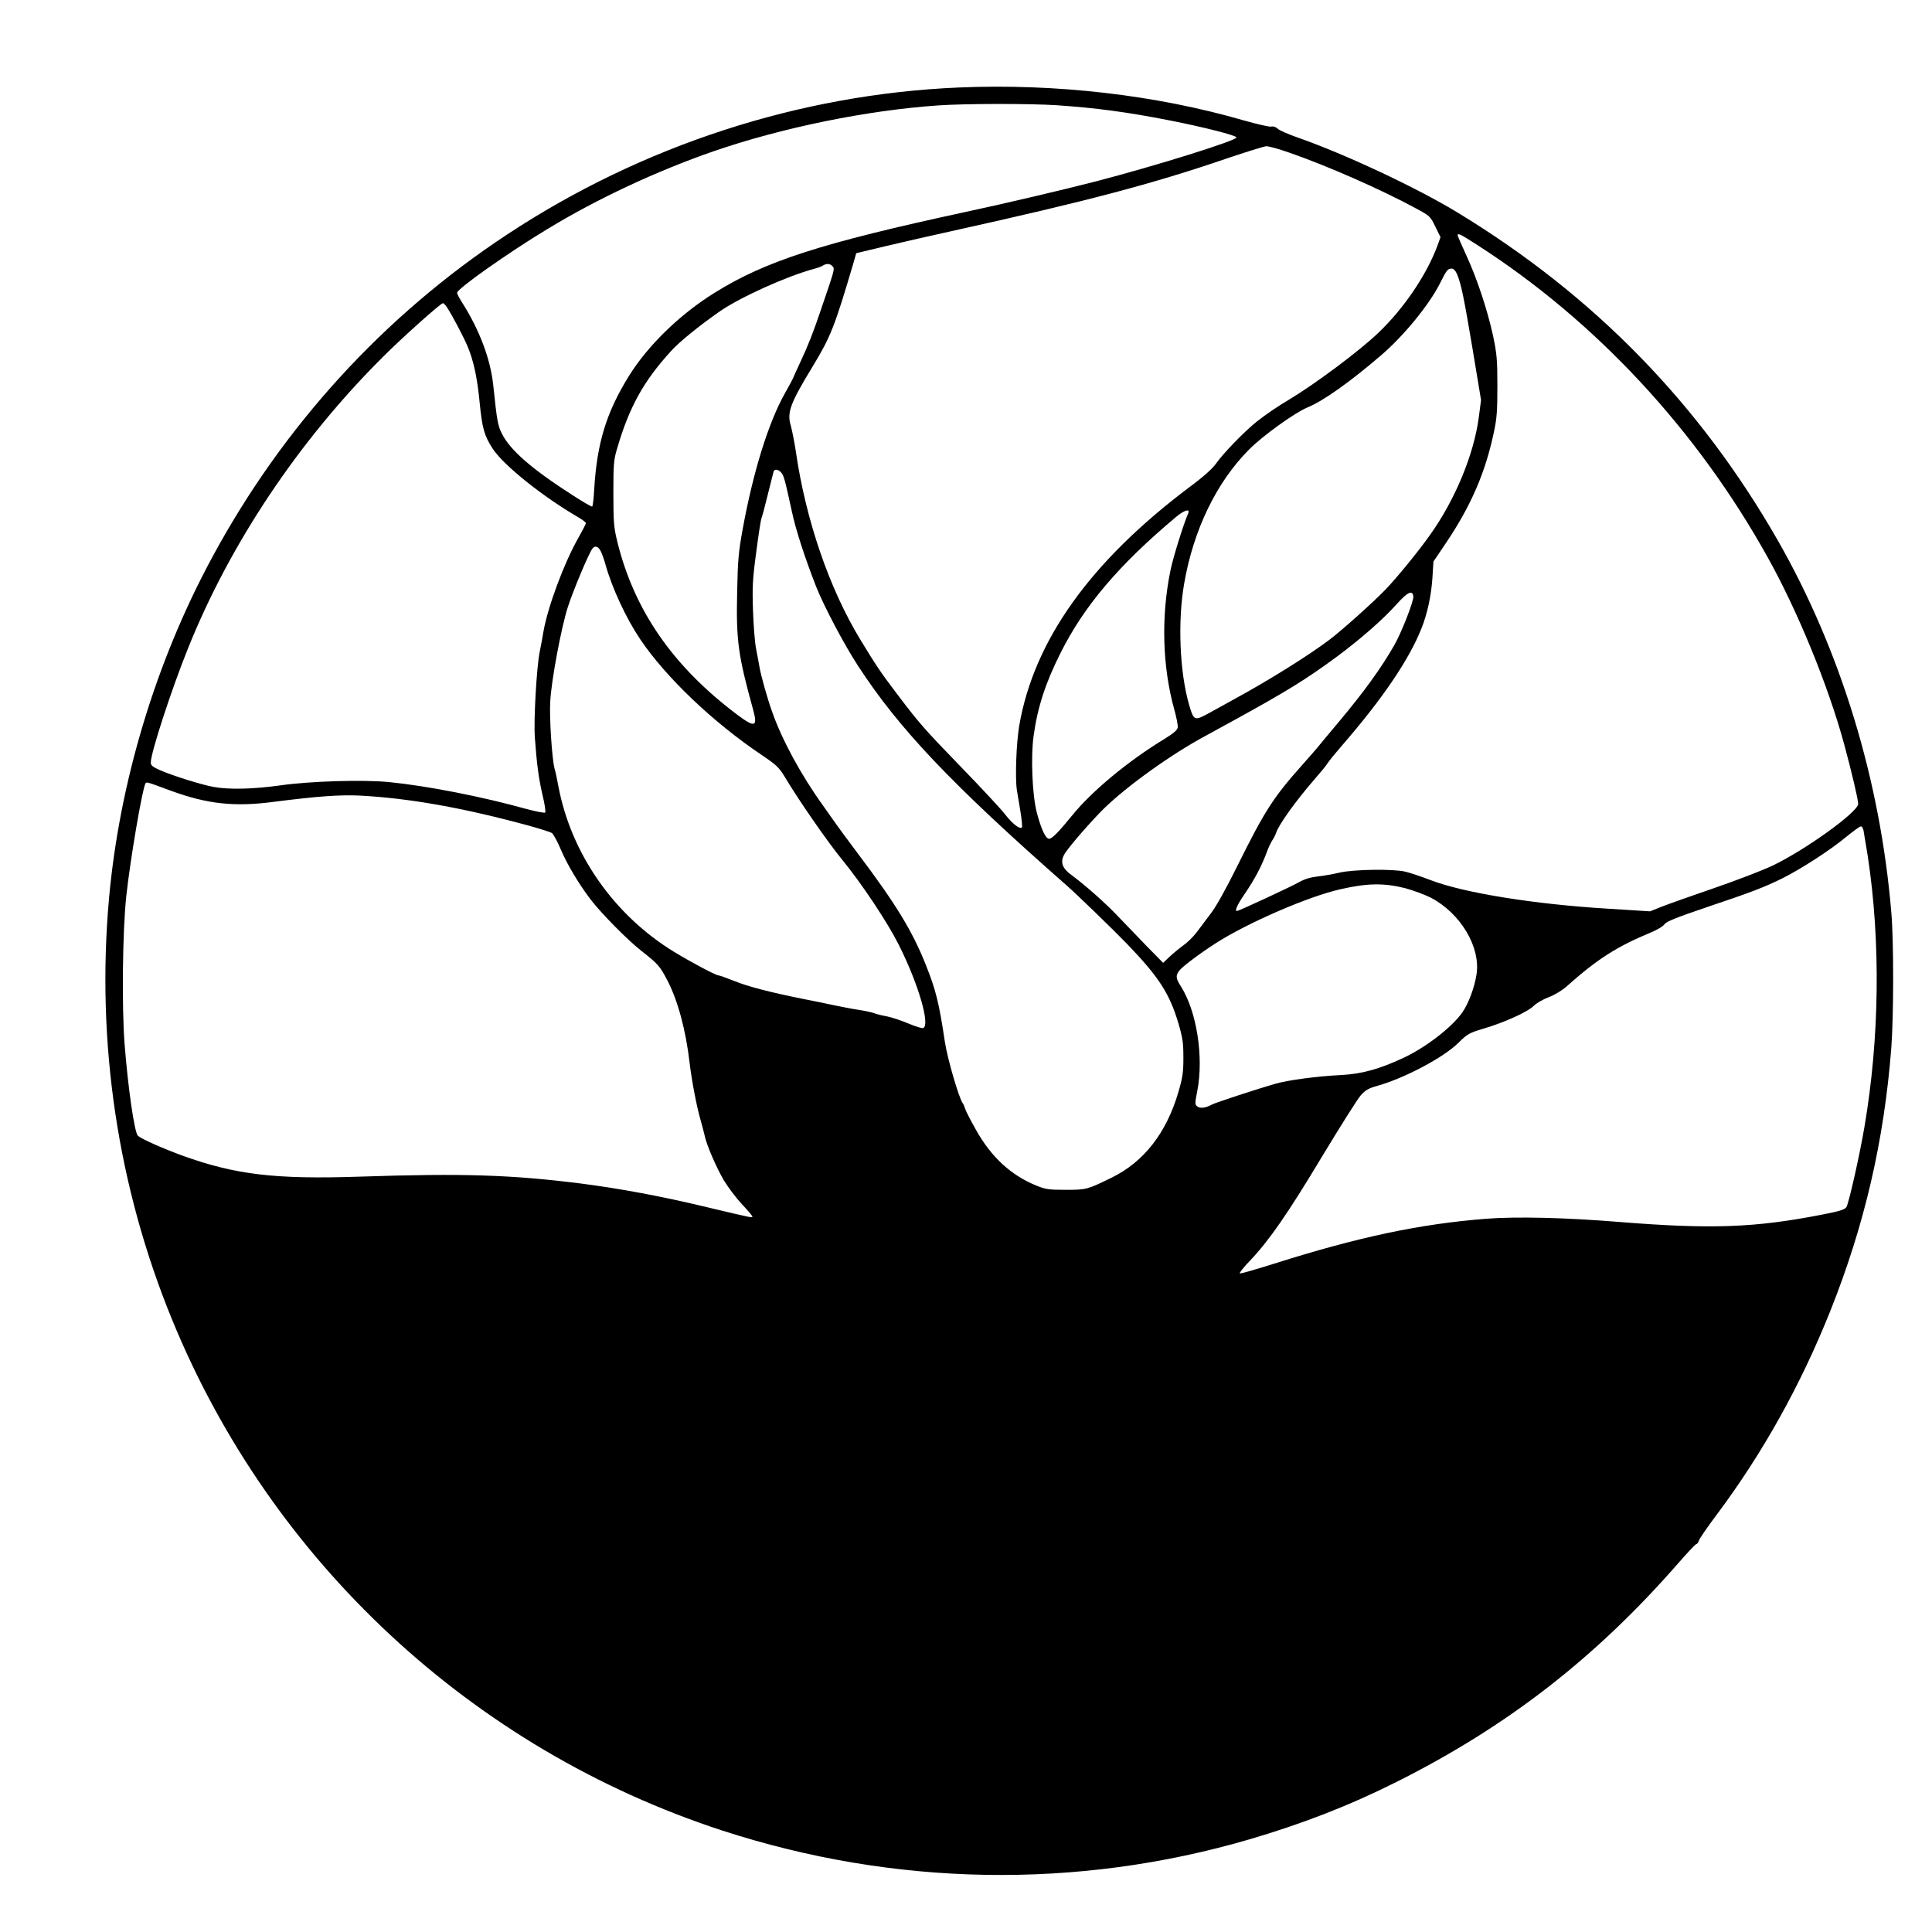 <?xml version="1.0" standalone="no"?>
<!DOCTYPE svg PUBLIC "-//W3C//DTD SVG 20010904//EN"
 "http://www.w3.org/TR/2001/REC-SVG-20010904/DTD/svg10.dtd">
<svg version="1.0" xmlns="http://www.w3.org/2000/svg"
 width="1230pt" height="1230pt" viewBox="0 0 1230 1230"
 preserveAspectRatio="xMidYMid meet">
<g transform="translate(0,1230) scale(0.1,-0.1)"
fill="#000000" stroke="none">
<g>
<path d="M6105 11743 c-1017 -43 -2019 -370 -2878 -937 -784 -517 -1426 -1220
-1877 -2056 -358 -662 -589 -1428 -656 -2170 -82 -917 55 -1835 401 -2680 632
-1544 1913 -2734 3500 -3253 1098 -358 2263 -378 3360 -57 340 100 636 215
935 365 705 353 1270 791 1799 1398 56 64 106 117 111 117 5 0 12 10 16 22 4
13 54 86 112 163 295 394 537 829 725 1300 217 544 342 1082 388 1675 15 202
16 676 0 860 -70 842 -322 1668 -723 2370 -499 871 -1169 1558 -2037 2086
-263 160 -720 374 -1021 479 -58 20 -114 45 -125 55 -12 12 -29 17 -41 14 -11
-3 -89 15 -174 39 -562 163 -1200 236 -1815 210z m623 -113 c249 -17 445 -43
716 -96 223 -44 427 -96 428 -109 1 -20 -512 -180 -892 -279 -201 -52 -570
-139 -840 -197 -909 -196 -1266 -311 -1589 -512 -223 -138 -429 -339 -549
-534 -142 -230 -201 -423 -219 -717 -3 -59 -9 -109 -13 -111 -4 -2 -61 31
-127 74 -256 164 -395 285 -447 389 -27 53 -32 82 -56 312 -18 166 -88 351
-198 524 -18 28 -32 55 -32 62 0 25 325 255 577 407 318 193 691 367 1053 493
441 152 981 262 1435 293 176 12 584 12 753 1z m1478 -301 c236 -81 593 -238
809 -356 88 -47 91 -50 123 -116 l33 -67 -21 -58 c-70 -186 -215 -399 -376
-552 -119 -114 -398 -322 -559 -419 -82 -49 -156 -99 -215 -146 -79 -63 -214
-203 -258 -266 -20 -30 -80 -84 -169 -150 -632 -475 -990 -976 -1084 -1518
-19 -113 -27 -334 -15 -412 3 -19 13 -78 22 -132 9 -54 13 -101 10 -105 -14
-13 -61 24 -106 82 -25 33 -148 165 -274 295 -245 253 -274 286 -425 486 -94
124 -126 172 -222 330 -199 326 -350 766 -413 1205 -9 58 -23 129 -31 158 -26
86 -6 141 140 381 113 187 138 249 257 652 l19 67 192 46 c106 25 293 68 417
95 863 191 1273 299 1750 462 124 42 237 77 251 78 15 1 80 -17 145 -40z
m1195 -586 c756 -485 1401 -1178 1854 -1993 190 -341 383 -812 485 -1185 48
-177 90 -355 90 -383 0 -51 -336 -293 -545 -393 -66 -31 -235 -96 -375 -144
-140 -48 -289 -101 -330 -117 l-75 -30 -270 17 c-464 28 -914 100 -1125 181
-63 24 -137 49 -165 55 -78 18 -326 14 -415 -6 -41 -10 -105 -21 -141 -25 -45
-5 -83 -16 -120 -37 -49 -28 -383 -183 -394 -183 -16 0 2 40 50 110 62 91 105
172 137 257 11 32 29 69 38 83 10 14 20 35 24 47 16 52 130 210 246 343 36 41
74 87 83 102 9 15 48 62 85 105 261 300 433 553 512 753 37 93 61 204 69 315
l7 110 81 120 c158 235 250 447 304 705 19 88 22 136 22 295 0 168 -4 204 -27
315 -36 166 -103 368 -171 515 -30 65 -55 123 -55 127 0 16 18 7 121 -59z
m-4100 -139 c14 -17 13 -19 -74 -274 -52 -153 -81 -227 -133 -338 -24 -52 -44
-95 -44 -98 0 -2 -24 -46 -53 -98 -105 -187 -202 -499 -269 -866 -26 -143 -31
-196 -35 -400 -7 -309 6 -402 103 -753 28 -104 9 -110 -96 -32 -416 311 -665
671 -772 1115 -20 83 -23 120 -23 300 0 186 2 212 24 285 77 264 169 430 345
622 55 60 176 158 309 251 130 90 429 225 602 271 22 6 47 15 55 21 22 14 46
12 61 -6z m3975 -49 c27 -65 44 -149 99 -476 l54 -326 -14 -107 c-31 -239
-151 -528 -311 -752 -75 -106 -214 -276 -283 -347 -79 -82 -272 -255 -356
-319 -132 -100 -383 -257 -605 -378 -47 -26 -120 -66 -163 -90 -93 -51 -97
-49 -127 54 -60 209 -73 531 -31 771 59 342 206 645 413 853 87 88 292 235
372 268 100 41 271 162 471 334 143 123 304 320 372 455 43 86 50 95 75 95 12
0 24 -12 34 -35z m-6430 -212 c31 -47 104 -185 129 -244 40 -93 64 -205 79
-365 16 -161 29 -208 83 -291 70 -106 317 -304 546 -437 26 -15 47 -32 47 -37
0 -5 -23 -49 -50 -97 -90 -159 -193 -437 -220 -592 -6 -36 -17 -96 -25 -135
-19 -99 -38 -431 -30 -539 12 -170 25 -264 49 -368 14 -56 21 -107 17 -111 -4
-4 -57 6 -117 22 -287 80 -636 148 -878 172 -166 16 -501 6 -691 -21 -168 -24
-328 -28 -425 -10 -78 14 -262 72 -342 107 -47 21 -58 30 -58 49 0 61 131 464
238 729 268 667 705 1320 1239 1852 125 125 369 343 383 343 4 0 16 -12 26
-27z m2127 -1051 c17 -19 23 -40 67 -242 26 -124 84 -301 158 -490 48 -120
176 -363 262 -495 262 -404 598 -758 1334 -1405 70 -62 294 -279 382 -370 202
-210 270 -315 327 -507 27 -93 31 -123 31 -218 0 -93 -5 -126 -32 -218 -76
-260 -220 -445 -426 -545 -153 -75 -160 -77 -291 -77 -108 0 -127 3 -187 27
-162 66 -287 181 -384 354 -34 60 -65 120 -69 134 -4 14 -11 30 -15 35 -25 33
-99 287 -115 395 -36 242 -57 327 -118 480 -86 220 -196 399 -440 722 -59 79
-120 161 -135 183 -15 22 -52 74 -82 116 -139 193 -262 419 -324 597 -32 88
-73 237 -81 287 -4 22 -13 72 -21 112 -8 39 -17 150 -20 245 -5 151 -3 198 20
369 14 108 29 207 34 220 5 13 24 83 41 154 18 72 34 136 36 143 6 17 29 15
48 -6z m2592 -259 c-31 -72 -98 -286 -114 -368 -60 -295 -50 -612 25 -882 14
-50 24 -101 22 -114 -2 -17 -26 -37 -87 -75 -230 -140 -460 -331 -584 -484
-87 -107 -129 -150 -148 -150 -22 0 -51 62 -79 170 -28 110 -38 350 -20 482
25 183 75 338 171 529 150 301 373 563 734 866 53 45 93 57 80 26z m-3741
-241 c8 -15 22 -54 31 -87 42 -150 131 -341 221 -475 164 -243 464 -529 774
-737 93 -63 110 -79 145 -137 92 -154 273 -415 368 -531 126 -154 289 -400
359 -540 125 -248 202 -513 155 -530 -6 -3 -49 10 -94 29 -45 19 -105 39 -135
45 -29 5 -65 14 -81 20 -15 6 -58 15 -95 21 -37 5 -107 19 -157 29 -49 11
-139 29 -200 41 -209 42 -354 79 -441 115 -48 19 -93 35 -99 35 -17 0 -177 85
-285 151 -382 234 -654 624 -735 1053 -8 44 -19 96 -25 115 -16 64 -33 320
-27 424 7 135 70 471 112 602 35 108 135 346 157 373 17 20 36 14 52 -16z
m5174 -289 c4 -27 -74 -227 -120 -308 -82 -145 -196 -302 -353 -489 -55 -65
-111 -133 -125 -150 -13 -17 -64 -75 -112 -129 -183 -206 -235 -287 -409 -637
-71 -144 -137 -263 -170 -305 -29 -39 -70 -93 -91 -121 -21 -28 -60 -66 -86
-84 -26 -19 -65 -51 -87 -72 l-40 -38 -105 107 c-58 60 -139 144 -181 188 -78
83 -208 198 -296 263 -59 42 -74 82 -49 129 17 34 125 161 226 267 133 139
410 343 640 472 41 22 145 80 230 126 327 180 448 255 642 398 151 112 295
238 383 337 68 75 97 88 103 46z m-7908 -1238 c231 -84 402 -103 652 -70 281
36 424 46 548 40 318 -17 655 -77 1075 -191 72 -20 138 -41 148 -47 10 -7 35
-52 56 -102 40 -96 115 -221 190 -320 68 -89 235 -259 326 -330 103 -81 116
-95 163 -185 67 -128 118 -317 142 -524 14 -118 46 -284 70 -366 10 -36 22
-80 26 -99 11 -57 73 -201 122 -285 26 -43 77 -111 114 -151 38 -40 68 -76 68
-80 0 -9 3 -10 -287 59 -295 71 -556 119 -803 151 -446 56 -751 66 -1409 44
-540 -18 -793 12 -1133 135 -125 46 -258 105 -280 125 -22 20 -63 305 -85 586
-18 238 -13 718 11 940 25 232 102 683 122 717 7 11 2 13 164 -47z m10774
-252 c3 -16 15 -89 27 -163 83 -545 75 -1161 -21 -1724 -30 -178 -100 -488
-115 -511 -10 -16 -42 -26 -156 -48 -430 -84 -706 -93 -1284 -47 -344 28 -656
36 -851 21 -424 -33 -815 -116 -1352 -286 -117 -37 -215 -65 -219 -62 -3 4 26
41 66 82 122 129 238 296 456 659 116 192 227 368 247 391 30 34 50 46 100 60
175 48 429 182 524 277 57 56 68 62 158 89 133 39 283 107 320 145 17 17 60
42 95 55 39 15 84 42 115 69 191 171 317 252 528 340 43 17 86 42 95 56 14 18
74 42 268 108 283 95 370 128 488 187 117 59 298 176 397 258 47 38 90 70 97
70 6 1 14 -11 17 -26z m-2920 -367 c52 -14 128 -42 167 -62 189 -100 317 -315
289 -489 -13 -83 -50 -182 -89 -239 -65 -94 -231 -223 -376 -291 -155 -72
-264 -102 -395 -109 -156 -8 -340 -32 -425 -57 -105 -30 -377 -119 -399 -131
-40 -22 -74 -26 -92 -13 -17 12 -18 17 -1 102 41 216 -4 503 -104 662 -33 51
-35 68 -13 99 17 25 123 105 234 177 201 129 589 298 795 344 172 39 275 40
409 7z"/>
<g>
<!-- <path d="M8825 6476 c-66 -29 -105 -107 -90 -175 9 -44 63 -97 112 -111 82
-25 171 35 189 126 8 43 -25 114 -66 144 -39 28 -104 35 -145 16z"/> -->
</g>
</g>
</g>
</svg>
